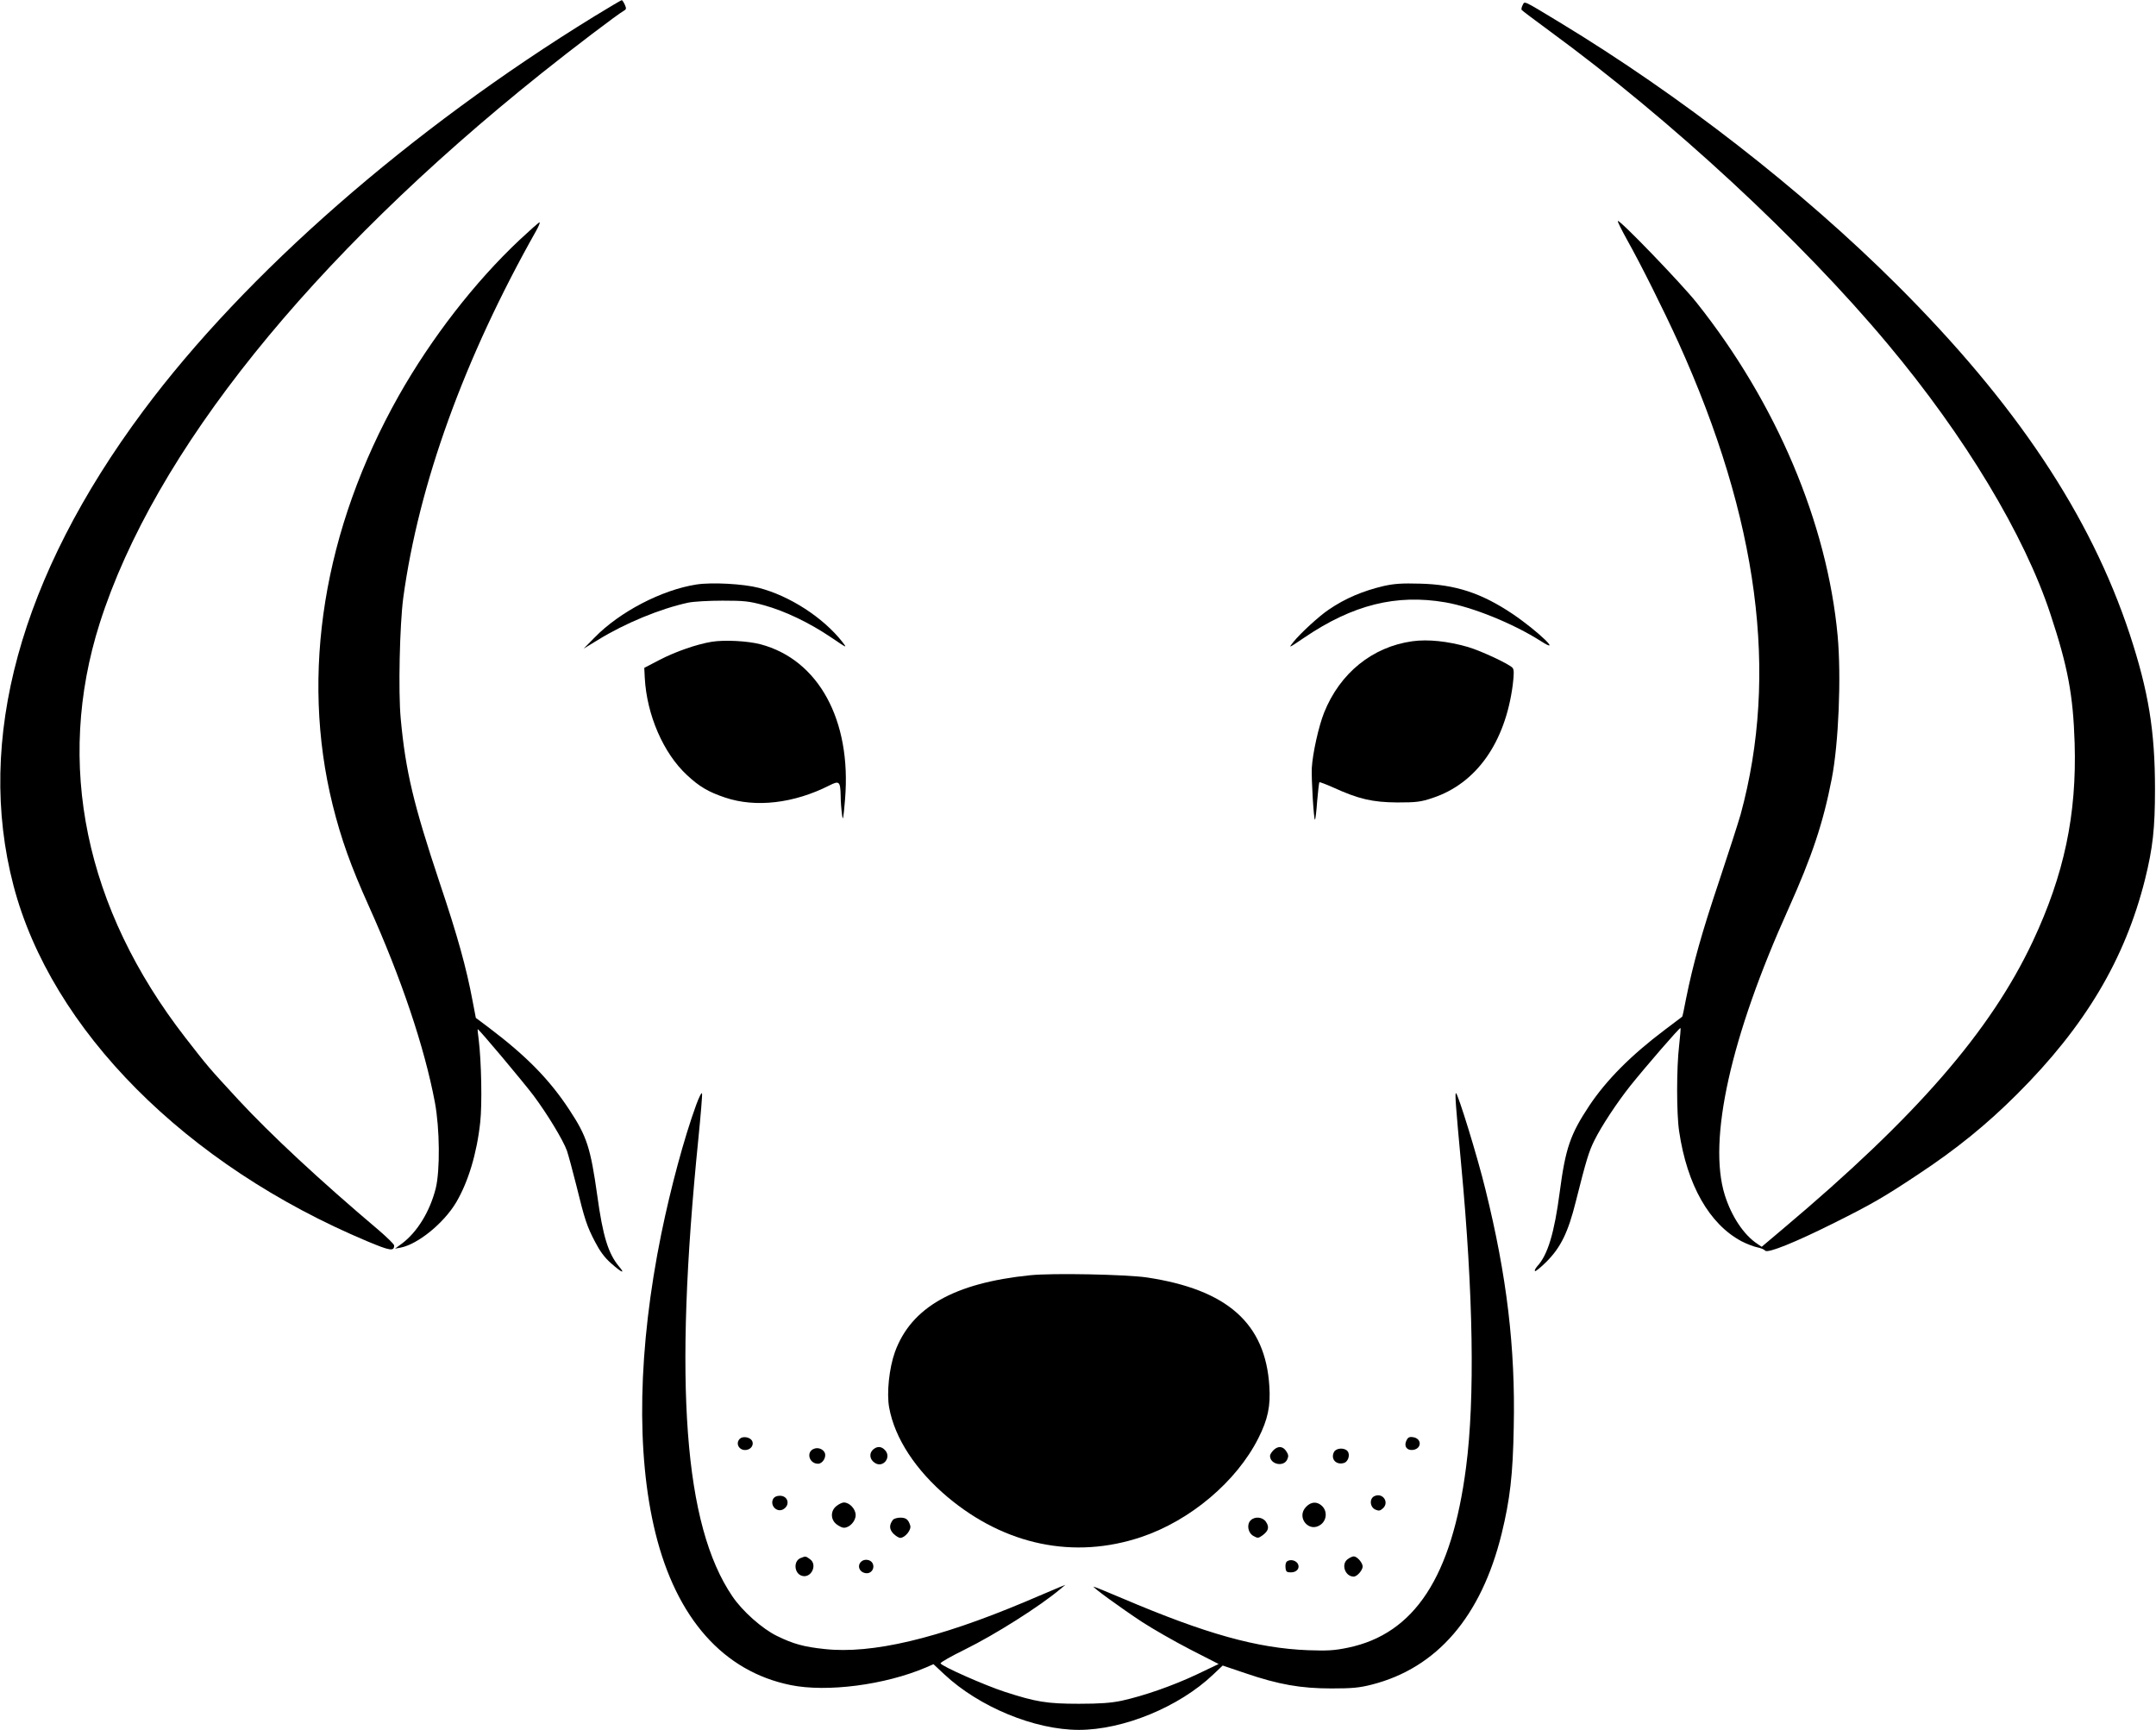 <svg
    className='fill-orange-600 mx-auto h-20 w-20 text-orange-500'
    version="1.0"
    xmlns="http://www.w3.org/2000/svg"
    viewBox="0 0 1280 1027"
    preserveAspectRatio="xMidYMid meet"
    >
      <g
        transform="translate(0,1027) scale(0.1,-0.1)"
        stroke="none"
      >
        <path
          d="M3530 10174 c-1095 -673 -2073 -1528 -2680 -2344 -731 -983 -996
                  -1953 -770 -2817 224 -857 1024 -1661 2102 -2113 134 -56 158 -60 158 -24 0 7
                  -42 48 -92 91 -349 295 -642 568 -832 773 -178 193 -179 194 -315 369 -597
                  769 -774 1627 -509 2461 323 1013 1249 2167 2623 3265 180 144 455 353 490
                  372 14 8 14 14 4 36 -7 15 -15 27 -18 26 -3 0 -76 -43 -161 -95z"
        />
        <path
          d="M9040 10240 c-6 -11 -9 -24 -6 -29 3 -4 78 -61 167 -126 721 -528
              1488 -1237 2006 -1857 459 -548 812 -1135 966 -1603 104 -314 135 -482 144
              -766 13 -425 -62 -781 -249 -1179 -252 -534 -690 -1038 -1481 -1704 l-128
              -108 -25 17 c-81 53 -154 163 -194 290 -102 326 35 940 378 1700 140 312 206
              509 257 772 41 211 57 604 35 848 -62 670 -365 1385 -838 1979 -91 114 -457
              494 -467 484 -3 -3 23 -54 56 -114 84 -150 214 -411 304 -608 475 -1050 596
              -1968 369 -2801 -14 -49 -72 -229 -129 -400 -102 -304 -153 -486 -195 -694
              -11 -58 -21 -106 -23 -107 -1 -1 -47 -35 -102 -77 -201 -151 -348 -299 -450
              -452 -112 -169 -141 -252 -175 -512 -32 -243 -71 -373 -133 -440 -11 -13 -18
              -26 -14 -29 3 -4 35 22 70 57 83 84 127 173 172 354 63 250 78 299 111 365 41
              83 133 223 214 325 89 111 292 346 297 342 2 -2 -2 -49 -8 -103 -16 -131 -16
              -408 0 -511 47 -318 179 -550 370 -652 31 -16 73 -32 93 -36 21 -4 42 -13 48
              -20 14 -17 178 49 412 166 220 110 293 152 493 285 229 151 410 298 591 479
              403 402 640 800 759 1275 46 186 59 300 59 535 0 345 -38 579 -150 920 -234
              707 -676 1370 -1383 2075 -567 565 -1285 1123 -2001 1557 -223 135 -207 127
              -220 103z"
        />
        <path
          d="M3085 8846 c-266 -250 -524 -583 -718 -926 -446 -792 -585 -1649
              -392 -2429 51 -204 107 -361 215 -601 192 -427 330 -836 392 -1165 29 -156 31
              -403 5 -510 -35 -138 -110 -260 -201 -328 l-41 -30 33 6 c103 20 257 145 331
              270 71 121 122 289 142 474 12 108 7 360 -9 491 -5 34 -7 62 -6 62 8 0 266
              -308 330 -392 83 -111 177 -266 200 -330 8 -24 33 -115 55 -203 51 -208 63
              -244 112 -338 28 -54 56 -93 95 -127 63 -56 87 -66 47 -19 -64 77 -96 180
              -129 421 -40 284 -62 352 -165 508 -117 179 -254 319 -476 487 l-80 60 -19 99
              c-37 198 -89 386 -196 704 -155 465 -202 661 -231 974 -15 160 -6 556 15 716
              92 676 362 1422 787 2176 17 30 27 54 22 54 -4 0 -57 -47 -118 -104z"
        />
        <path
          d="M4135 6800 c-206 -32 -456 -162 -605 -315 l-65 -66 85 52 c161 99
              369 185 535 221 33 7 125 12 205 12 128 0 157 -3 245 -27 127 -35 272 -105
              399 -191 96 -65 97 -66 67 -27 -115 146 -314 274 -496 321 -92 24 -279 34
              -370 20z"
        />
        <path
          d="M8215 6791 c-123 -29 -228 -73 -326 -140 -57 -38 -169 -141 -210
-192 -31 -39 -31 -39 65 26 288 195 545 259 837 209 162 -28 403 -126 565
-229 137 -88 -16 59 -167 161 -184 123 -338 174 -549 179 -106 3 -152 0 -215
-14z"
        />
        <path
          d="M4226 6460 c-90 -15 -212 -57 -311 -108 l-90 -47 3 -60 c12 -220 111
-448 251 -577 73 -68 127 -100 226 -133 181 -61 408 -35 619 72 59 30 65 24
67 -62 0 -33 4 -82 8 -110 5 -43 8 -31 18 90 39 470 -158 829 -502 920 -76 20
-213 27 -289 15z"
        />
        <path
          d="M8385 6463 c-237 -33 -430 -189 -524 -424 -32 -80 -68 -241 -73 -329
-3 -65 12 -313 19 -306 3 2 9 53 13 111 5 59 11 109 13 111 2 2 39 -12 82 -31
151 -69 234 -88 380 -89 114 0 140 3 211 27 259 86 430 328 475 670 8 67 8 91
-1 102 -18 22 -187 101 -265 124 -118 34 -237 47 -330 34z"
        />
        <path
          d="M4133 3710 c-72 -198 -150 -488 -207 -765 -138 -679 -151 -1303 -35
-1775 125 -508 404 -823 803 -904 216 -44 560 1 802 104 l46 20 64 -60 c207
-194 537 -330 799 -330 264 0 595 136 797 328 l57 54 133 -45 c199 -68 331
-91 513 -91 123 0 166 4 240 23 387 99 649 404 770 895 50 205 67 350 72 635
10 470 -41 896 -168 1409 -47 194 -164 572 -175 572 -7 0 -2 -69 31 -425 72
-768 82 -1389 29 -1795 -84 -651 -306 -990 -701 -1072 -82 -17 -121 -19 -238
-15 -302 12 -604 96 -1102 308 -89 38 -165 69 -170 69 -12 0 161 -126 287
-209 63 -41 192 -115 285 -163 l170 -87 -130 -62 c-142 -67 -314 -127 -446
-156 -63 -13 -127 -18 -254 -18 -190 0 -255 11 -440 71 -120 39 -377 153 -381
169 -1 6 63 42 144 82 179 88 446 257 567 359 l30 25 -35 -14 c-19 -8 -111
-47 -205 -87 -518 -218 -909 -311 -1190 -280 -123 13 -185 30 -283 78 -86 42
-204 146 -264 235 -287 422 -349 1257 -202 2715 14 140 24 261 22 270 -2 10
-18 -21 -35 -68z"
        />
        <path
          d="M6115 2699 c-451 -46 -706 -191 -802 -456 -34 -95 -50 -244 -34 -330
33 -182 158 -372 347 -531 341 -286 751 -371 1150 -237 291 98 565 329 695
587 56 111 73 191 65 308 -23 373 -249 574 -727 646 -125 18 -561 27 -694 13z"
        />
        <path
          d="M4392 1728 c-28 -28 -3 -72 39 -66 30 4 47 33 33 56 -14 21 -55 27
-72 10z"
        />
        <path
          d="M8349 1716 c-15 -33 4 -58 39 -54 55 7 54 70 -1 76 -21 3 -30 -3 -38
-22z"
        />
        <path
          d="M4833 1669 c-49 -18 -30 -89 24 -89 26 0 50 38 40 64 -9 22 -39 35
-64 25z"
        />
        <path
          d="M5188 1668 c-30 -23 -27 -62 6 -83 48 -32 100 32 61 75 -21 23 -44
25 -67 8z"
        />
        <path
          d="M7560 1660 c-11 -11 -20 -26 -20 -33 0 -51 81 -68 102 -22 9 19 8 29
-6 50 -20 30 -49 32 -76 5z"
        />
        <path
          d="M7920 1650 c-22 -42 13 -80 60 -65 25 8 37 50 20 70 -19 22 -67 19
-80 -5z"
        />
        <path
          d="M8163 1389 c-34 -12 -32 -65 2 -81 21 -9 28 -8 45 7 39 35 1 93 -47
74z"
        />
        <path
          d="M4590 1371 c-20 -38 21 -82 59 -62 44 24 31 81 -19 81 -19 0 -33 -7
-40 -19z"
        />
        <path
          d="M4966 1329 c-36 -28 -36 -80 0 -108 15 -12 34 -21 44 -21 34 0 70 39
70 75 0 36 -36 75 -70 75 -10 0 -29 -9 -44 -21z"
        />
        <path
          d="M7755 1325 c-63 -63 18 -160 88 -105 35 28 37 80 5 110 -29 27 -64
25 -93 -5z"
        />
        <path
          d="M5302 1248 c-24 -31 -23 -57 2 -83 14 -14 32 -25 41 -25 28 0 67 48
59 73 -11 36 -25 47 -59 47 -18 0 -37 -6 -43 -12z"
        />
        <path
          d="M7425 1244 c-25 -25 -16 -75 17 -93 25 -14 29 -14 55 5 34 26 40 48
19 79 -19 29 -66 34 -91 9z"
        />
        <path
          d="M4753 1020 c-44 -18 -38 -91 7 -105 56 -18 96 66 48 99 -25 18 -25
18 -55 6z"
        />
        <path
          d="M8002 1014 c-42 -29 -17 -104 35 -104 20 0 53 38 53 60 0 22 -33 60
-53 60 -7 0 -23 -7 -35 -16z"
        />
        <path
          d="M5112 998 c-27 -27 -6 -68 35 -68 29 0 48 33 33 60 -12 22 -49 27
-68 8z"
        />
        <path
          d="M7642 1001 c-8 -4 -12 -21 -10 -37 2 -25 7 -29 32 -29 36 0 56 27 40
53 -13 19 -43 26 -62 13z"
        />
      </g>
</svg>
